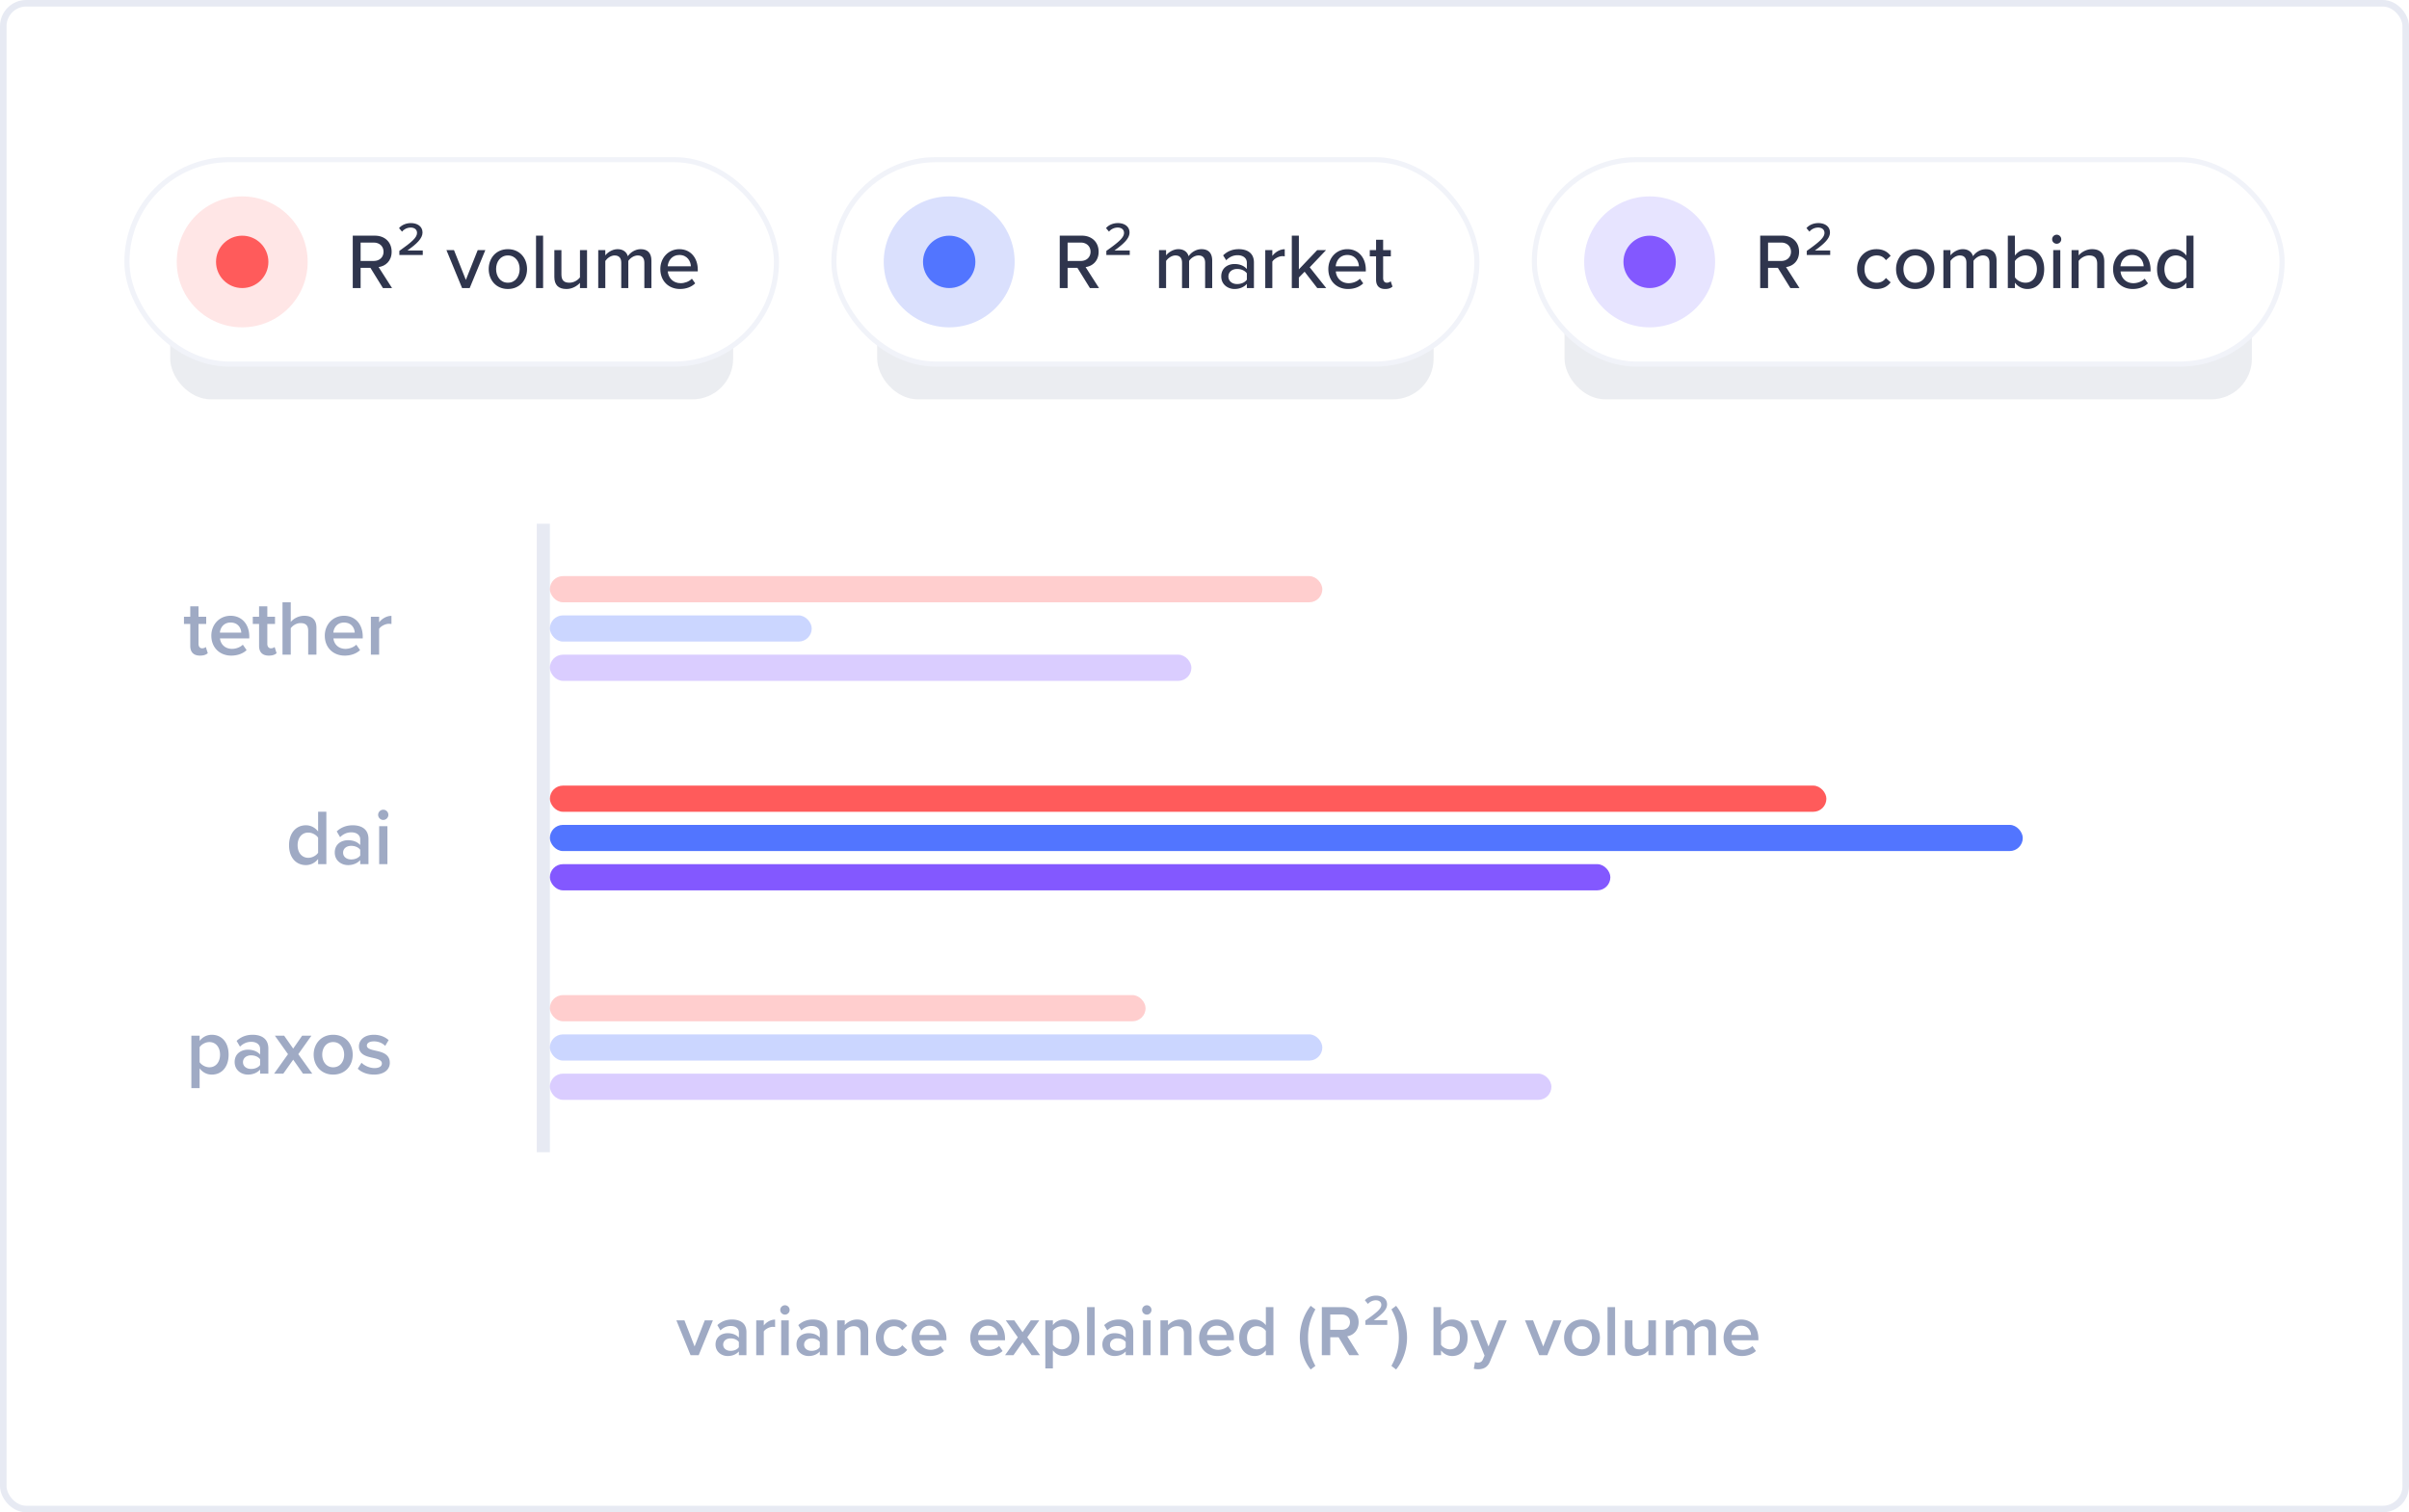 <svg width="368" height="231" fill="none" xmlns="http://www.w3.org/2000/svg"><rect x=".5" y=".5" width="367" height="230" rx="3.5" fill="#fff" stroke="#E7EAF3"/><g opacity=".15" filter="url(#filter0_f)"><rect x="26" y="33" width="86" height="28" rx="6.222" fill="#7A859E"/></g><rect x="19.389" y="24.389" width="99.222" height="31.222" rx="15.611" fill="#fff" stroke="#F1F3F9" stroke-width=".778"/><path d="M58.496 44h1.392l-2.052-3.204c1.02-.132 1.992-.9 1.992-2.34 0-1.476-1.044-2.46-2.568-2.46h-3.372V44h1.2v-3.084h1.5L58.496 44zm.096-5.544c0 .84-.624 1.404-1.488 1.404h-2.016v-2.808h2.016c.864 0 1.488.564 1.488 1.404zm2.414.492h3.576v-.684h-2.34c1.404-1.008 2.304-1.836 2.304-2.748 0-.972-.84-1.44-1.776-1.44-.672 0-1.38.252-1.812.768l.456.54c.24-.324.744-.624 1.332-.624.504 0 .96.252.96.816 0 .708-.792 1.392-2.7 2.748v.624zM70.588 44h1.163l2.388-5.796h-1.163l-1.813 4.548-1.811-4.548h-1.153L70.588 44zm6.996.144c1.812 0 2.928-1.368 2.928-3.048 0-1.668-1.116-3.036-2.928-3.036-1.8 0-2.928 1.368-2.928 3.036 0 1.68 1.128 3.048 2.928 3.048zm0-.96c-1.152 0-1.8-.984-1.8-2.088 0-1.092.648-2.076 1.8-2.076 1.164 0 1.8.984 1.8 2.076 0 1.104-.636 2.088-1.8 2.088zm4.3.816h1.08v-8.004h-1.08V44zm6.712 0h1.08v-5.796h-1.08v4.164c-.324.432-.936.816-1.608.816-.744 0-1.224-.288-1.224-1.248v-3.732h-1.08v4.092c0 1.224.612 1.848 1.848 1.848.888 0 1.62-.456 2.064-.936V44zm9.835 0h1.08v-4.188c0-1.164-.576-1.752-1.644-1.752-.852 0-1.62.54-1.956 1.08-.18-.624-.696-1.08-1.572-1.08-.864 0-1.632.6-1.872.96v-.816h-1.08V44h1.08v-4.14c.288-.42.852-.84 1.416-.84.732 0 1.02.444 1.02 1.116V44h1.08v-4.152c.276-.42.852-.828 1.44-.828.708 0 1.008.444 1.008 1.116V44zm2.44-2.904c0 1.824 1.272 3.048 3 3.048.936 0 1.752-.3 2.328-.864l-.504-.708c-.432.444-1.104.684-1.716.684-1.164 0-1.884-.816-1.968-1.8h4.584v-.264c0-1.776-1.08-3.132-2.82-3.132-1.692 0-2.904 1.356-2.904 3.036zm2.904-2.148c1.224 0 1.74.96 1.764 1.728h-3.54c.06-.792.612-1.728 1.776-1.728z" fill="#2F354D"/><circle cx="37" cy="40" r="10" fill="#FFE6E6"/><circle cx="37" cy="40" r="4" fill="#FF5B5B"/><g opacity=".15" filter="url(#filter1_f)"><rect x="134" y="33" width="85" height="28" rx="6.222" fill="#7A859E"/></g><rect x="127.389" y="24.389" width="98.222" height="31.222" rx="15.611" fill="#fff" stroke="#F1F3F9" stroke-width=".778"/><path d="M166.496 44h1.392l-2.052-3.204c1.02-.132 1.992-.9 1.992-2.34 0-1.476-1.044-2.46-2.568-2.46h-3.372V44h1.2v-3.084h1.5L166.496 44zm.096-5.544c0 .84-.624 1.404-1.488 1.404h-2.016v-2.808h2.016c.864 0 1.488.564 1.488 1.404zm2.414.492h3.576v-.684h-2.34c1.404-1.008 2.304-1.836 2.304-2.748 0-.972-.84-1.44-1.776-1.44-.672 0-1.38.252-1.812.768l.456.54c.24-.324.744-.624 1.332-.624.504 0 .96.252.96.816 0 .708-.792 1.392-2.7 2.748v.624zM184.096 44h1.08v-4.188c0-1.164-.576-1.752-1.644-1.752-.852 0-1.62.54-1.956 1.08-.18-.624-.696-1.08-1.572-1.08-.864 0-1.632.6-1.872.96v-.816h-1.08V44h1.08v-4.14c.288-.42.852-.84 1.416-.84.732 0 1.02.444 1.02 1.116V44h1.08v-4.152c.276-.42.852-.828 1.44-.828.708 0 1.008.444 1.008 1.116V44zm6.375 0h1.08v-3.912c0-1.476-1.068-2.028-2.328-2.028-.936 0-1.728.312-2.376.948l.468.744c.516-.516 1.08-.768 1.74-.768.828 0 1.416.432 1.416 1.152v.96c-.444-.516-1.116-.768-1.896-.768-.972 0-2.016.576-2.016 1.896 0 1.272 1.056 1.92 2.016 1.92.78 0 1.44-.276 1.896-.78V44zm0-1.272c-.324.432-.888.66-1.488.66-.78 0-1.332-.468-1.332-1.152 0-.684.552-1.152 1.332-1.152.6 0 1.164.228 1.488.66v.984zM193.282 44h1.08v-4.032c.252-.432.984-.84 1.524-.84a1.7 1.7 0 0 1 .372.036v-1.092c-.768 0-1.452.444-1.896 1.02v-.888h-1.08V44zm7.943 0h1.368l-2.52-3.168 2.496-2.628h-1.356l-2.796 2.94v-5.148h-1.08V44h1.08v-1.608l.876-.888L201.225 44zm1.693-2.904c0 1.824 1.272 3.048 3 3.048.936 0 1.752-.3 2.328-.864l-.504-.708c-.432.444-1.104.684-1.716.684-1.164 0-1.884-.816-1.968-1.8h4.584v-.264c0-1.776-1.08-3.132-2.82-3.132-1.692 0-2.904 1.356-2.904 3.036zm2.904-2.148c1.224 0 1.74.96 1.764 1.728h-3.54c.06-.792.612-1.728 1.776-1.728zm5.767 5.196c.564 0 .9-.156 1.128-.372l-.276-.816c-.108.12-.336.228-.588.228-.372 0-.564-.3-.564-.708v-3.324h1.176v-.948h-1.176V36.62h-1.08v1.584h-.96v.948h.96v3.564c0 .912.468 1.428 1.38 1.428z" fill="#2F354D"/><circle cx="145" cy="40" r="10" fill="#DAE0FD"/><circle cx="145" cy="40" r="4" fill="#5275FF"/><g opacity=".15" filter="url(#filter2_f)"><rect x="239" y="33" width="105" height="28" rx="6.222" fill="#7A859E"/></g><rect x="234.389" y="24.389" width="114.222" height="31.222" rx="15.611" fill="#fff" stroke="#F1F3F9" stroke-width=".778"/><path d="M273.496 44h1.392l-2.052-3.204c1.02-.132 1.992-.9 1.992-2.34 0-1.476-1.044-2.46-2.568-2.46h-3.372V44h1.2v-3.084h1.5L273.496 44zm.096-5.544c0 .84-.624 1.404-1.488 1.404h-2.016v-2.808h2.016c.864 0 1.488.564 1.488 1.404zm2.414.492h3.576v-.684h-2.34c1.404-1.008 2.304-1.836 2.304-2.748 0-.972-.84-1.44-1.776-1.44-.672 0-1.38.252-1.812.768l.456.54c.24-.324.744-.624 1.332-.624.504 0 .96.252.96.816 0 .708-.792 1.392-2.7 2.748v.624zm7.686 2.148c0 1.74 1.2 3.048 2.952 3.048 1.092 0 1.752-.456 2.172-1.02l-.72-.66c-.348.48-.816.72-1.404.72-1.14 0-1.872-.888-1.872-2.088 0-1.2.732-2.076 1.872-2.076.588 0 1.056.228 1.404.72l.72-.66c-.42-.564-1.08-1.02-2.172-1.02-1.752 0-2.952 1.296-2.952 3.036zm8.881 3.048c1.812 0 2.928-1.368 2.928-3.048 0-1.668-1.116-3.036-2.928-3.036-1.8 0-2.928 1.368-2.928 3.036 0 1.68 1.128 3.048 2.928 3.048zm0-.96c-1.152 0-1.8-.984-1.8-2.088 0-1.092.648-2.076 1.8-2.076 1.164 0 1.8.984 1.8 2.076 0 1.104-.636 2.088-1.8 2.088zm11.343.816h1.08v-4.188c0-1.164-.576-1.752-1.644-1.752-.852 0-1.62.54-1.956 1.08-.18-.624-.696-1.08-1.572-1.08-.864 0-1.632.6-1.872.96v-.816h-1.08V44h1.08v-4.14c.288-.42.852-.84 1.416-.84.732 0 1.02.444 1.02 1.116V44h1.08v-4.152c.276-.42.852-.828 1.44-.828.708 0 1.008.444 1.008 1.116V44zm2.8 0h1.08v-.828c.432.576 1.116.972 1.896.972 1.5 0 2.58-1.14 2.58-3.036 0-1.86-1.068-3.048-2.58-3.048-.756 0-1.44.36-1.896.984v-3.048h-1.08V44zm1.08-1.656v-2.46c.288-.468.948-.864 1.608-.864 1.08 0 1.752.876 1.752 2.088 0 1.212-.672 2.076-1.752 2.076-.66 0-1.32-.372-1.608-.84zm6.385-5.112c.384 0 .696-.3.696-.684a.697.697 0 0 0-.696-.696.704.704 0 0 0-.696.696c0 .384.324.684.696.684zM313.653 44h1.08v-5.796h-1.08V44zm6.713 0h1.08v-4.068c0-1.224-.636-1.872-1.86-1.872-.9 0-1.668.492-2.052.96v-.816h-1.08V44h1.08v-4.14c.312-.432.924-.84 1.596-.84.744 0 1.236.312 1.236 1.272V44zm2.431-2.904c0 1.824 1.272 3.048 3 3.048.936 0 1.752-.3 2.328-.864l-.504-.708c-.432.444-1.104.684-1.716.684-1.164 0-1.884-.816-1.968-1.8h4.584v-.264c0-1.776-1.08-3.132-2.82-3.132-1.692 0-2.904 1.356-2.904 3.036zm2.904-2.148c1.224 0 1.74.96 1.764 1.728h-3.54c.06-.792.612-1.728 1.776-1.728zM334 44h1.08v-8.004H334v3.048c-.468-.624-1.152-.984-1.896-.984-1.512 0-2.592 1.188-2.592 3.048 0 1.896 1.08 3.036 2.592 3.036.768 0 1.464-.396 1.896-.972V44zm0-1.656c-.3.468-.948.84-1.608.84-1.08 0-1.752-.876-1.752-2.076 0-1.212.672-2.088 1.752-2.088.66 0 1.308.384 1.608.852v2.472z" fill="#2F354D"/><circle cx="252" cy="40" r="10" fill="#E7E4FF"/><circle cx="252" cy="40" r="4" fill="#8358FF"/><path fill="#E7EAF3" d="M84 80v96h-2V80z"/><g opacity=".3"><rect x="84" y="88" width="118" height="4" rx="2" fill="#FF5B5B"/><rect x="84" y="94" width="40" height="4" rx="2" fill="#5275FF"/><rect x="84" y="100" width="98" height="4" rx="2" fill="#8358FF"/></g><rect x="84" y="120" width="195" height="4" rx="2" fill="#FF5B5B"/><rect x="84" y="126" width="225" height="4" rx="2" fill="#5275FF"/><rect x="84" y="132" width="162" height="4" rx="2" fill="#8358FF"/><g opacity=".3"><rect x="84" y="152" width="91" height="4" rx="2" fill="#FF5B5B"/><rect x="84" y="158" width="118" height="4" rx="2" fill="#5275FF"/><rect x="84" y="164" width="153" height="4" rx="2" fill="#8358FF"/></g><path d="M105.49 207h1.243l2.167-5.313h-1.243l-1.551 3.982-1.551-3.982h-1.232L105.49 207zm7.38 0h1.155v-3.52c0-1.43-1.034-1.925-2.211-1.925-.847 0-1.617.275-2.233.858l.473.803c.462-.451.979-.671 1.573-.671.737 0 1.243.374 1.243.99v.792c-.385-.451-1.001-.682-1.716-.682-.869 0-1.848.506-1.848 1.727 0 1.177.979 1.76 1.848 1.76.704 0 1.32-.253 1.716-.704V207zm0-1.21c-.264.363-.759.55-1.265.55-.649 0-1.133-.374-1.133-.946 0-.583.484-.957 1.133-.957.506 0 1.001.187 1.265.55v.803zm2.652 1.21h1.155v-3.619c.231-.374.88-.704 1.364-.704.143 0 .264.011.363.033v-1.144c-.693 0-1.331.396-1.727.902v-.781h-1.155V207zm4.386-6.193a.714.714 0 0 0 .715-.715.714.714 0 0 0-.715-.715.72.72 0 0 0-.715.715c0 .396.33.715.715.715zm-.572 6.193h1.155v-5.313h-1.155V207zm5.898 0h1.155v-3.52c0-1.43-1.034-1.925-2.211-1.925-.847 0-1.617.275-2.233.858l.473.803c.462-.451.979-.671 1.573-.671.737 0 1.243.374 1.243.99v.792c-.385-.451-1.001-.682-1.716-.682-.869 0-1.848.506-1.848 1.727 0 1.177.979 1.76 1.848 1.76.704 0 1.32-.253 1.716-.704V207zm0-1.21c-.264.363-.759.55-1.265.55-.649 0-1.133-.374-1.133-.946 0-.583.484-.957 1.133-.957.506 0 1.001.187 1.265.55v.803zm6.239 1.21h1.155v-3.74c0-1.089-.572-1.705-1.716-1.705-.836 0-1.518.44-1.87.858v-.726h-1.155V207h1.155v-3.707c.264-.363.77-.715 1.364-.715.649 0 1.067.275 1.067 1.1V207zm2.325-2.662c0 1.617 1.133 2.794 2.75 2.794 1.034 0 1.661-.44 2.035-.946l-.759-.704a1.444 1.444 0 0 1-1.221.627c-.968 0-1.606-.737-1.606-1.771 0-1.034.638-1.76 1.606-1.76.517 0 .924.209 1.221.627l.759-.704c-.374-.506-1.001-.946-2.035-.946-1.617 0-2.75 1.177-2.75 2.783zm5.468 0c0 1.683 1.188 2.794 2.783 2.794.847 0 1.628-.264 2.156-.77l-.528-.759c-.374.374-.99.583-1.507.583-1.001 0-1.606-.66-1.694-1.463h4.103v-.275c0-1.672-1.023-2.893-2.618-2.893-1.573 0-2.695 1.243-2.695 2.783zm2.695-1.837c1.045 0 1.474.781 1.496 1.408h-2.992c.055-.649.506-1.408 1.496-1.408zm6.253 1.837c0 1.683 1.188 2.794 2.783 2.794.847 0 1.628-.264 2.156-.77l-.528-.759c-.374.374-.99.583-1.507.583-1.001 0-1.606-.66-1.694-1.463h4.103v-.275c0-1.672-1.023-2.893-2.618-2.893-1.573 0-2.695 1.243-2.695 2.783zm2.695-1.837c1.045 0 1.474.781 1.496 1.408h-2.992c.055-.649.506-1.408 1.496-1.408zm6.673 4.499h1.298l-1.958-2.728 1.837-2.585h-1.298l-1.254 1.804-1.265-1.804h-1.298l1.837 2.585-1.947 2.728h1.287l1.386-1.958 1.375 1.958zm3.257 2.024v-2.761c.429.572 1.034.869 1.705.869 1.375 0 2.354-1.045 2.354-2.794s-.979-2.783-2.354-2.783a2.12 2.12 0 0 0-1.705.858v-.726h-1.155v7.337h1.155zm2.86-4.686c0 1.034-.583 1.771-1.496 1.771-.539 0-1.111-.33-1.364-.715v-2.101c.253-.396.825-.715 1.364-.715.913 0 1.496.737 1.496 1.76zm2.365 2.662h1.155v-7.337h-1.155V207zm5.899 0h1.155v-3.52c0-1.43-1.034-1.925-2.211-1.925-.847 0-1.617.275-2.233.858l.473.803c.462-.451.979-.671 1.573-.671.737 0 1.243.374 1.243.99v.792c-.385-.451-1.001-.682-1.716-.682-.869 0-1.848.506-1.848 1.727 0 1.177.979 1.76 1.848 1.76.704 0 1.32-.253 1.716-.704V207zm0-1.21c-.264.363-.759.55-1.265.55-.649 0-1.133-.374-1.133-.946 0-.583.484-.957 1.133-.957.506 0 1.001.187 1.265.55v.803zm3.224-4.983a.714.714 0 0 0 .715-.715.714.714 0 0 0-.715-.715.72.72 0 0 0-.715.715c0 .396.33.715.715.715zm-.572 6.193h1.155v-5.313h-1.155V207zm6.24 0h1.155v-3.74c0-1.089-.572-1.705-1.716-1.705-.836 0-1.518.44-1.87.858v-.726h-1.155V207h1.155v-3.707c.264-.363.77-.715 1.364-.715.649 0 1.067.275 1.067 1.1V207zm2.325-2.662c0 1.683 1.188 2.794 2.783 2.794.847 0 1.628-.264 2.156-.77l-.528-.759c-.374.374-.99.583-1.507.583-1.001 0-1.606-.66-1.694-1.463h4.103v-.275c0-1.672-1.023-2.893-2.618-2.893-1.573 0-2.695 1.243-2.695 2.783zm2.695-1.837c1.045 0 1.474.781 1.496 1.408h-2.992c.055-.649.506-1.408 1.496-1.408zm7.498 4.499h1.155v-7.337h-1.155v2.761c-.429-.561-1.045-.869-1.705-.869-1.375 0-2.365 1.078-2.365 2.794 0 1.749 1.001 2.783 2.365 2.783.682 0 1.298-.33 1.705-.858V207zm0-1.595c-.264.396-.825.704-1.375.704-.913 0-1.496-.737-1.496-1.76 0-1.034.583-1.771 1.496-1.771.55 0 1.111.319 1.375.715v2.112zm6.852 3.784l.715-.55c-.726-1.353-1.122-2.585-1.122-4.312 0-1.727.396-2.959 1.122-4.323l-.715-.539c-1.034 1.276-1.661 3.091-1.661 4.862s.627 3.597 1.661 4.862zm5.889-2.189h1.485l-1.793-2.882c.88-.143 1.738-.847 1.738-2.156 0-1.353-.946-2.299-2.398-2.299h-3.223V207h1.287v-2.739h1.276l1.628 2.739zm.11-5.038c0 .704-.528 1.166-1.254 1.166h-1.76v-2.332h1.76c.726 0 1.254.462 1.254 1.166zm2.353.407h3.344v-.715h-2.057c1.287-.913 2.024-1.617 2.024-2.409 0-.891-.759-1.342-1.683-1.342-.616 0-1.287.22-1.705.715l.473.561c.22-.286.682-.561 1.21-.561.44 0 .825.22.825.693 0 .583-.627 1.133-2.431 2.409v.649zm5.11 1.958c0 1.727-.396 2.959-1.133 4.312l.715.55c1.045-1.265 1.672-3.091 1.672-4.862s-.627-3.586-1.672-4.862l-.715.539c.737 1.364 1.133 2.596 1.133 4.323zM218.98 207h1.155v-.726c.407.528 1.012.858 1.705.858 1.353 0 2.354-1.034 2.354-2.783 0-1.716-.99-2.794-2.354-2.794a2.1 2.1 0 0 0-1.705.869v-2.761h-1.155V207zm1.155-1.595v-2.101c.253-.396.825-.726 1.364-.726.924 0 1.507.737 1.507 1.771 0 1.034-.583 1.76-1.507 1.76-.539 0-1.111-.308-1.364-.704zm5.182 2.64l-.176 1.034c.165.044.484.077.649.077.825-.011 1.463-.297 1.826-1.199l2.563-6.27h-1.243l-1.551 3.982-1.551-3.982h-1.232l2.178 5.379-.264.605c-.154.352-.396.462-.759.462-.132 0-.319-.033-.44-.088zm9.809-1.045h1.243l2.167-5.313h-1.243l-1.551 3.982-1.551-3.982h-1.232l2.167 5.313zm6.534.132c1.705 0 2.739-1.265 2.739-2.794 0-1.518-1.034-2.783-2.739-2.783-1.683 0-2.728 1.265-2.728 2.783 0 1.529 1.045 2.794 2.728 2.794zm0-1.023c-.979 0-1.529-.825-1.529-1.771 0-.935.55-1.76 1.529-1.76.99 0 1.54.825 1.54 1.76 0 .946-.55 1.771-1.54 1.771zm3.907.891h1.155v-7.337h-1.155V207zm6.24 0h1.155v-5.313h-1.155v3.729c-.275.363-.781.693-1.364.693-.649 0-1.067-.253-1.067-1.078v-3.344h-1.155v3.762c0 1.089.561 1.683 1.705 1.683.836 0 1.496-.407 1.881-.836V207zm9.167 0h1.155v-3.839c0-1.078-.55-1.606-1.529-1.606-.792 0-1.496.495-1.804.979-.176-.583-.66-.979-1.452-.979-.803 0-1.507.528-1.727.858v-.726h-1.155V207h1.155v-3.707c.242-.352.715-.715 1.221-.715.627 0 .88.385.88.957V207h1.155v-3.718c.231-.341.715-.704 1.232-.704.616 0 .869.385.869.957V207zm2.321-2.662c0 1.683 1.188 2.794 2.783 2.794.847 0 1.628-.264 2.156-.77l-.528-.759c-.374.374-.99.583-1.507.583-1.001 0-1.606-.66-1.694-1.463h4.103v-.275c0-1.672-1.023-2.893-2.618-2.893-1.573 0-2.695 1.243-2.695 2.783zm2.695-1.837c1.045 0 1.474.781 1.496 1.408h-2.992c.055-.649.506-1.408 1.496-1.408zM30.494 166.208v-3.012c.468.624 1.128.948 1.86.948 1.5 0 2.568-1.14 2.568-3.048 0-1.908-1.068-3.036-2.568-3.036-.756 0-1.428.36-1.86.936v-.792h-1.26v8.004h1.26zm3.12-5.112c0 1.128-.636 1.932-1.632 1.932-.588 0-1.212-.36-1.488-.78v-2.292c.276-.432.9-.78 1.488-.78.996 0 1.632.804 1.632 1.92zm6.12 2.904h1.26v-3.84c0-1.56-1.127-2.1-2.411-2.1-.924 0-1.764.3-2.436.936l.516.876c.504-.492 1.068-.732 1.716-.732.804 0 1.356.408 1.356 1.08v.864c-.42-.492-1.092-.744-1.872-.744-.948 0-2.016.552-2.016 1.884 0 1.284 1.068 1.92 2.016 1.92.768 0 1.44-.276 1.872-.768V164zm0-1.32c-.287.396-.827.6-1.38.6-.707 0-1.235-.408-1.235-1.032 0-.636.528-1.044 1.236-1.044.552 0 1.092.204 1.38.6v.876zm6.554 1.32h1.417l-2.136-2.976 2.003-2.82h-1.416l-1.367 1.968-1.38-1.968h-1.416l2.003 2.82L41.873 164h1.404l1.511-2.136 1.5 2.136zm4.605.144c1.86 0 2.988-1.38 2.988-3.048 0-1.656-1.128-3.036-2.988-3.036-1.836 0-2.976 1.38-2.976 3.036 0 1.668 1.14 3.048 2.976 3.048zm0-1.116c-1.068 0-1.668-.9-1.668-1.932 0-1.02.6-1.92 1.668-1.92 1.08 0 1.68.9 1.68 1.92 0 1.032-.6 1.932-1.68 1.932zm3.759.216c.6.588 1.5.9 2.484.9 1.56 0 2.412-.78 2.412-1.8 0-1.368-1.236-1.656-2.244-1.872-.684-.156-1.26-.312-1.26-.756 0-.408.42-.648 1.08-.648.72 0 1.368.3 1.716.696l.528-.888c-.528-.468-1.272-.816-2.256-.816-1.464 0-2.28.816-2.28 1.764 0 1.296 1.188 1.56 2.184 1.776.708.156 1.32.336 1.32.84 0 .432-.384.708-1.14.708-.756 0-1.56-.396-1.968-.816l-.576.912zM48.595 132h1.26v-8.004h-1.26v3.012c-.468-.612-1.14-.948-1.86-.948-1.5 0-2.58 1.176-2.58 3.048 0 1.908 1.092 3.036 2.58 3.036.744 0 1.416-.36 1.86-.936V132zm0-1.74c-.288.432-.9.768-1.5.768-.996 0-1.632-.804-1.632-1.92 0-1.128.636-1.932 1.632-1.932.6 0 1.212.348 1.5.78v2.304zm6.433 1.74h1.26v-3.84c0-1.56-1.128-2.1-2.412-2.1-.924 0-1.764.3-2.436.936l.516.876c.504-.492 1.068-.732 1.716-.732.804 0 1.356.408 1.356 1.08v.864c-.42-.492-1.092-.744-1.872-.744-.948 0-2.016.552-2.016 1.884 0 1.284 1.068 1.92 2.016 1.92.768 0 1.44-.276 1.872-.768V132zm0-1.32c-.288.396-.828.6-1.38.6-.708 0-1.236-.408-1.236-1.032 0-.636.528-1.044 1.236-1.044.552 0 1.092.204 1.38.6v.876zm3.517-5.436c.432 0 .78-.348.78-.78a.778.778 0 0 0-.78-.78c-.42 0-.78.348-.78.78 0 .432.36.78.78.78zM57.922 132h1.26v-5.796h-1.26V132zm-27.37-31.856c.588 0 .96-.156 1.188-.372l-.3-.948c-.096.108-.324.204-.564.204-.36 0-.552-.288-.552-.684v-3.036H31.5v-1.104h-1.176V92.62h-1.26v1.584h-.96v1.104h.96v3.348c0 .96.516 1.488 1.488 1.488zm1.732-3.048c0 1.836 1.296 3.048 3.036 3.048.924 0 1.776-.288 2.352-.84l-.576-.828c-.408.408-1.08.636-1.644.636-1.092 0-1.752-.72-1.848-1.596h4.476v-.3c0-1.824-1.116-3.156-2.856-3.156-1.716 0-2.94 1.356-2.94 3.036zm2.94-2.004c1.14 0 1.608.852 1.632 1.536h-3.264c.06-.708.552-1.536 1.632-1.536zm5.84 5.052c.588 0 .96-.156 1.188-.372l-.3-.948c-.096.108-.324.204-.564.204-.36 0-.552-.288-.552-.684v-3.036h1.176v-1.104h-1.176V92.62h-1.26v1.584h-.96v1.104h.96v3.348c0 .96.516 1.488 1.488 1.488zM47.08 100h1.26v-4.104c0-1.188-.624-1.836-1.872-1.836a2.77 2.77 0 0 0-2.052.936v-3h-1.26V100h1.26v-4.044c.3-.396.852-.78 1.488-.78.708 0 1.176.276 1.176 1.176V100zm2.536-2.904c0 1.836 1.296 3.048 3.036 3.048.924 0 1.776-.288 2.352-.84l-.576-.828c-.408.408-1.08.636-1.644.636-1.092 0-1.752-.72-1.848-1.596h4.476v-.3c0-1.824-1.116-3.156-2.856-3.156-1.716 0-2.94 1.356-2.94 3.036zm2.94-2.004c1.14 0 1.608.852 1.632 1.536h-3.264c.06-.708.552-1.536 1.632-1.536zm4.1 4.908h1.26v-3.948c.252-.408.96-.768 1.488-.768.156 0 .288.012.396.036v-1.248c-.756 0-1.452.432-1.884.984v-.852h-1.26V100z" fill="#9FAAC4"/><defs><filter id="filter0_f" x="6" y="13" width="126" height="68" filterUnits="userSpaceOnUse" color-interpolation-filters="sRGB"><feFlood flood-opacity="0" result="BackgroundImageFix"/><feBlend in="SourceGraphic" in2="BackgroundImageFix" result="shape"/><feGaussianBlur stdDeviation="10" result="effect1_foregroundBlur"/></filter><filter id="filter1_f" x="114" y="13" width="125" height="68" filterUnits="userSpaceOnUse" color-interpolation-filters="sRGB"><feFlood flood-opacity="0" result="BackgroundImageFix"/><feBlend in="SourceGraphic" in2="BackgroundImageFix" result="shape"/><feGaussianBlur stdDeviation="10" result="effect1_foregroundBlur"/></filter><filter id="filter2_f" x="219" y="13" width="145" height="68" filterUnits="userSpaceOnUse" color-interpolation-filters="sRGB"><feFlood flood-opacity="0" result="BackgroundImageFix"/><feBlend in="SourceGraphic" in2="BackgroundImageFix" result="shape"/><feGaussianBlur stdDeviation="10" result="effect1_foregroundBlur"/></filter></defs></svg>